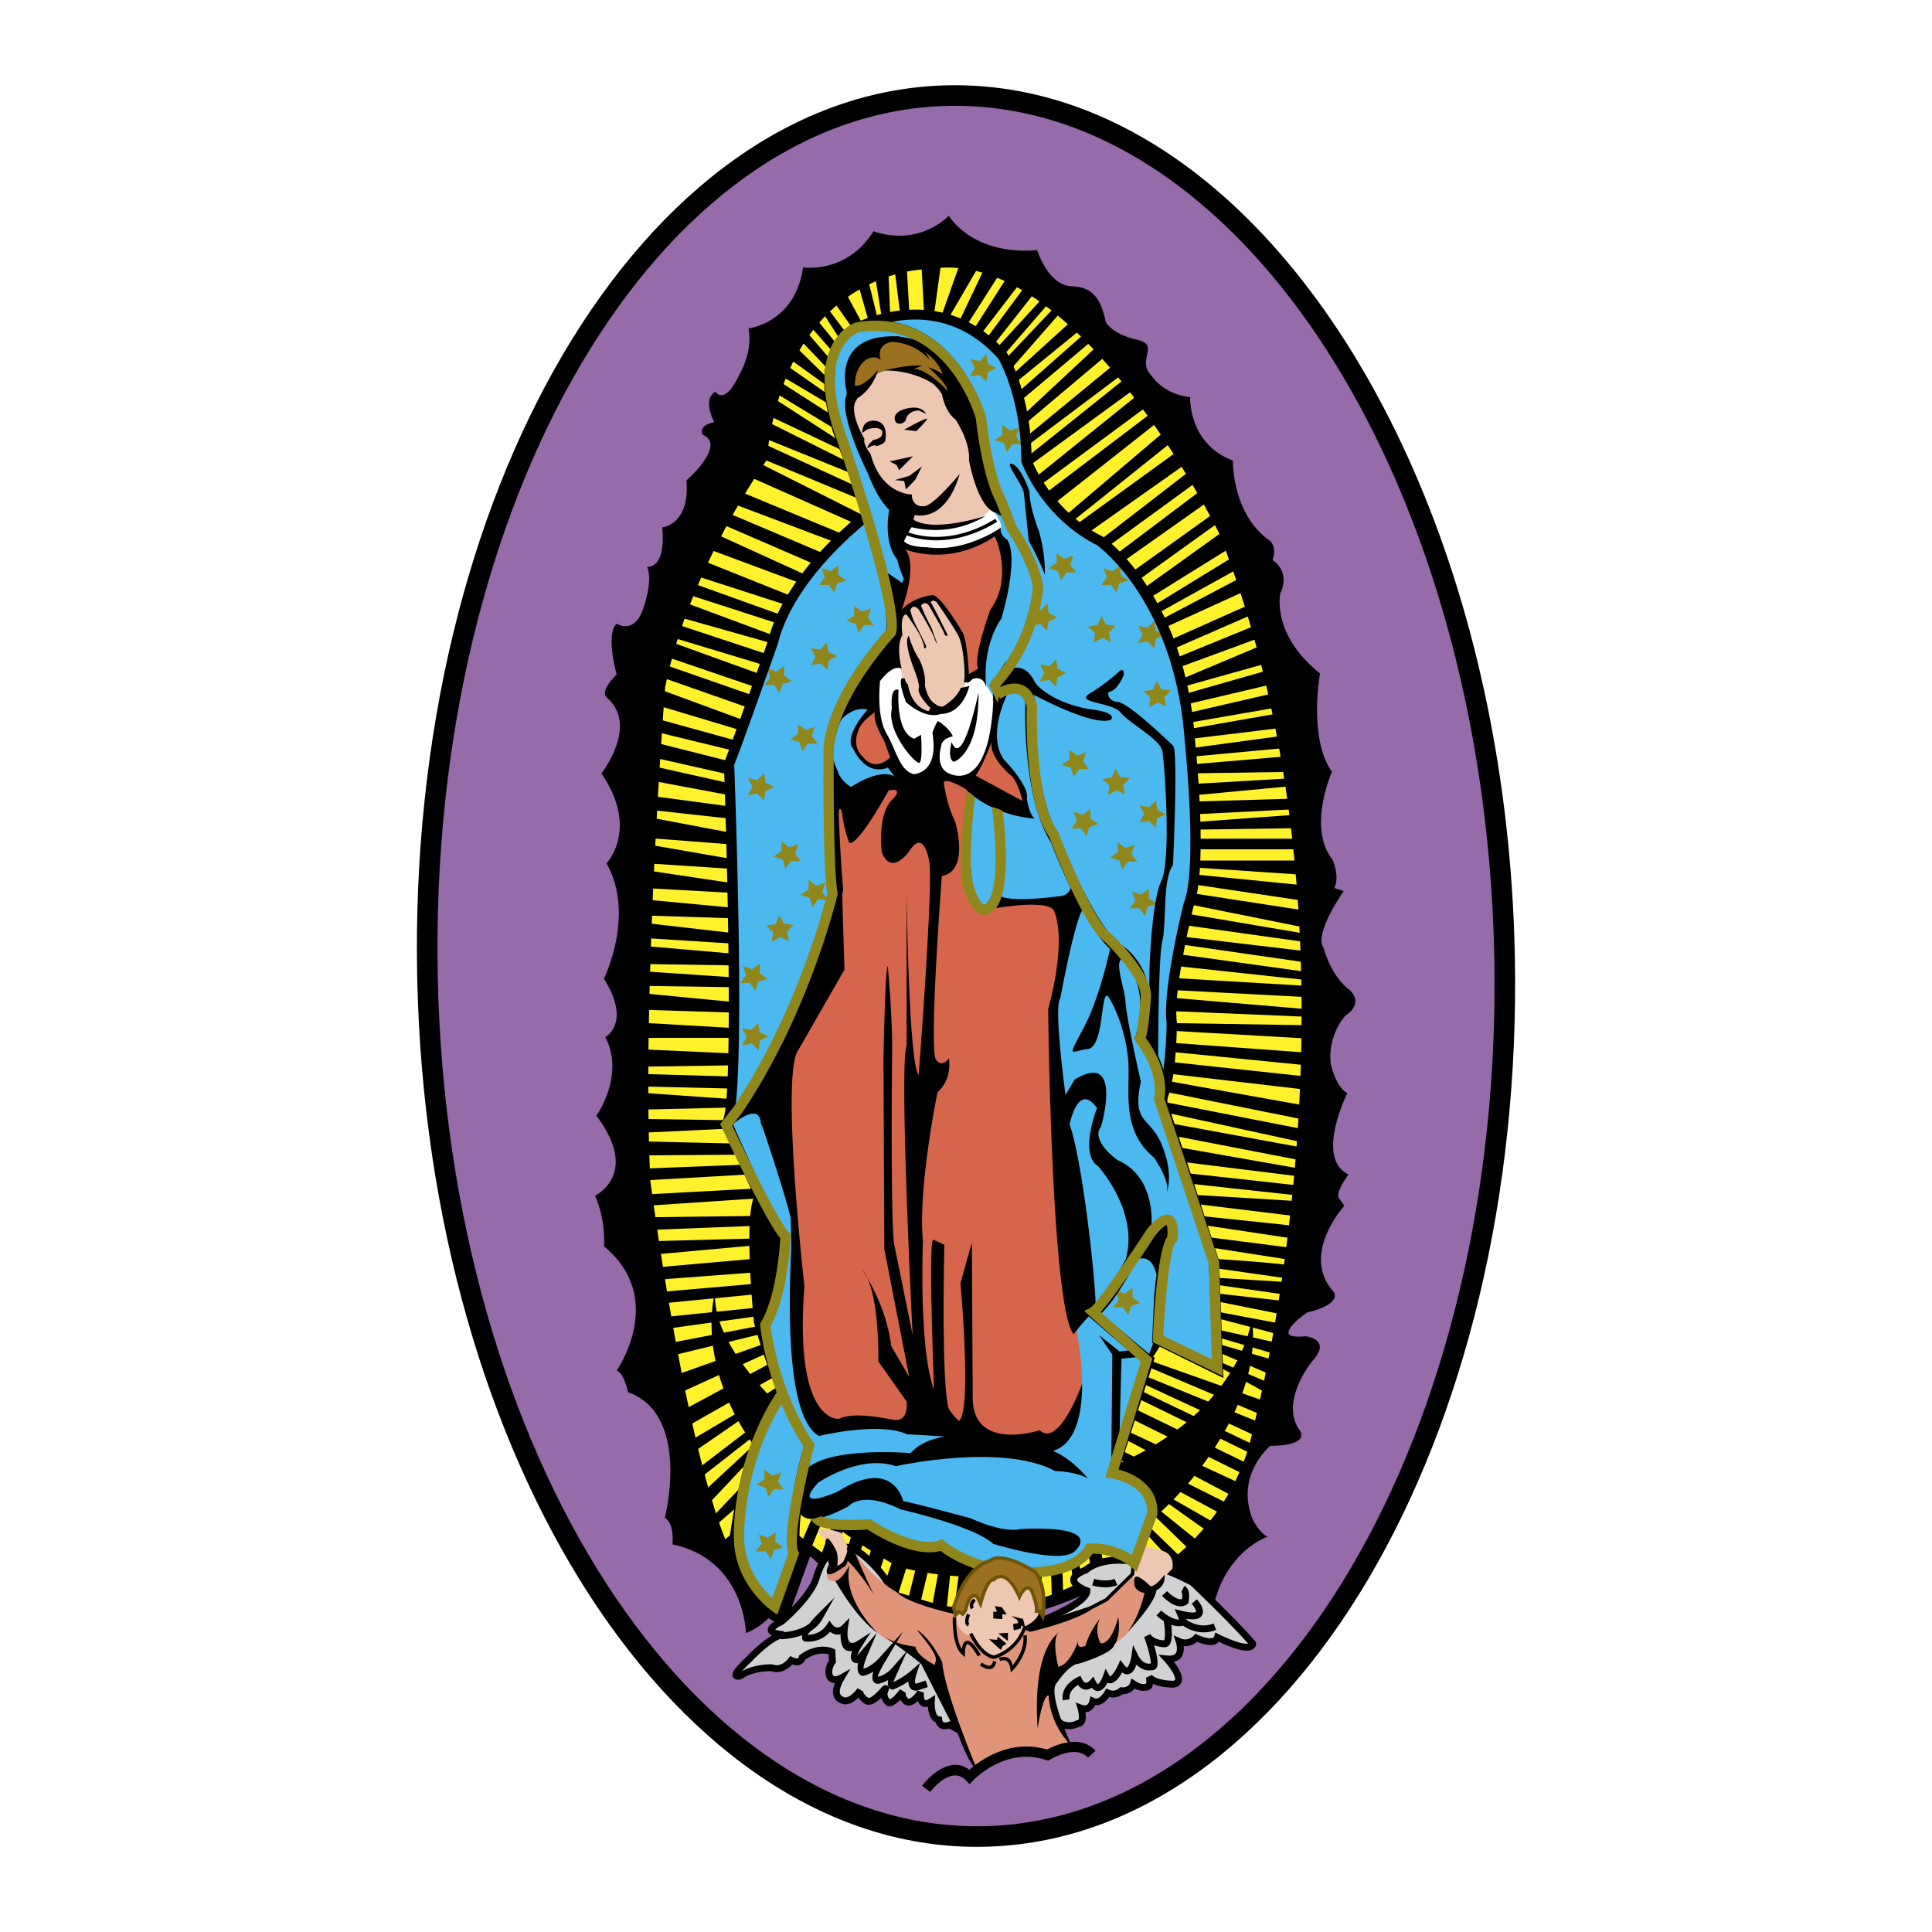 <svg xmlns="http://www.w3.org/2000/svg" width="2500" height="2500" viewBox="0 0 192.756 192.756"><path fill-rule="evenodd" clip-rule="evenodd" fill="#fff" d="M0 0h192.756v192.756H0V0z"/><path d="M151.133 95.257l.002.038v.004c.49 24.155-5.131 46.165-14.615 62.228-9.572 16.211-23.096 26.398-38.301 26.725l-.029.001h-.027c-15.204.302-29.134-9.319-39.367-25.122-10.141-15.658-16.665-37.418-17.171-61.57l-.001-.054-.001-.037v-.005C41.131 73.31 46.751 51.3 56.237 35.236c9.572-16.21 23.095-26.398 38.301-26.724h.028l.028-.001c4.271-.084 8.451.618 12.482 2.025 4.012 1.4 7.869 3.497 11.518 6.209 18.576 13.808 31.82 43.674 32.539 78.508v.004z"/><path d="M149.082 95.342h-.002v-.049-.001-.001c-.707-34.203-13.611-63.452-31.707-76.902-3.484-2.59-7.158-4.59-10.971-5.92-3.793-1.323-7.732-1.984-11.768-1.904h-.028l-.028.001C80.133 10.875 67.213 20.678 58 36.279 48.702 52.027 43.193 73.65 43.675 97.421v.004l.001.049V97.516c.498 23.772 6.895 45.15 16.835 60.5 9.849 15.208 23.163 24.47 37.61 24.184l.029-.001h.027c14.445-.311 27.363-10.113 36.576-25.715 9.302-15.749 14.809-37.372 14.329-61.142z" fill="#956baa"/><path d="M134.715 98.83c-1.951-1.419-2.662-4.258-2.662-4.258-1.006-1.419 2.012-5.678 2.012-5.678l-.945-.296c.592-1.124-.178-2.839-.178-2.839-2.543-3.194-.059-8.753-.059-8.753-2.367-3.371-1.184-9.819-1.184-9.819-4.91-3.904-3.963-7.984-3.963-7.984 1.064-2.248-.77-3.312-.77-3.312.475-1.419-.295-1.952-.295-1.952-3.785-2.662-3.668-7.984-3.668-7.984-4.494-1.715-4.258-6.329-4.258-6.329-2.723-.295-3.846-2.129-3.846-2.129-1.596-1.597.947-3.076-1.479-3.608-2.424-.532-3.076-1.715-3.076-1.715-.414-1.774-.945-3.548-3.371-3.608-2.426-.059-3.49-3.608-3.49-3.608-6.565.533-8.811-3.43-8.811-3.43-3.49 3.253-7.513 1.538-7.513 1.538-2.721 4.318-7.038 3.608-7.038 3.608-.77 5.56-5.442 6.093-5.442 6.093.474 2.307-.883 4.542-.883 4.542-1.519 3.289-2.404 1.771-2.404 1.771-1.391.759-.126 3.037-.126 3.037-1.771.379-1.139 1.265-1.139 1.265 2.404 1.012-1.645 4.554-1.645 4.554.379 4.428-2.404 4.681-2.404 4.681.379 4.301-1.518 3.921-1.518 3.921.633 1.392-.38 4.175-.38 4.175-.885 2.656-2.656 1.518-2.656 1.518-1.139 1.012 0 5.06 0 5.06-1.771 1.771-1.012 2.277-1.012 2.277 3.289 2.783-.506 7.591-.506 7.591 3.795 5.566.506 8.982.506 8.982 2.91 5.06-.253 11.512-.253 11.512 2.783 4.428.126 5.819.126 5.819 2.024 3.795-.886 7.844-.886 7.844 4.428 5.819-.126 7.971-.126 7.971 1.139 2.656.886 5.06.886 5.06 6.325 5.188 1.265 12.398 1.265 12.398.759.253 1.139 2.15 1.139 2.15 6.325 2.277 3.668 12.524 3.668 12.524 1.012.633.759 2.657.759 2.657 7.211 1.518 7.337 8.855 7.337 8.855.873-.34 1.611-.863 2.241-1.482l1.101.621.913-.864 2.15-5.946c14.484 13.527 31.042 1.727 31.042 1.727l8.82 6.554c.119-8.399 5.797-10.232 5.797-10.232-.828-.296-1.539-1.774-1.539-1.774-1.715-4.436 1.775-7.275 1.775-7.275 4.141-.059 2.957-1.537 2.957-1.537-2.07-2.838 1.184-6.861 1.184-6.861 2.129-2.248-.592-2.543-.592-2.543-1.893.178-1.715-.355-1.715-.355-.061-.709 1.832-2.011 1.832-2.011 3.668-.888 2.662-2.07 2.662-2.07-3.371-3.726 1.064-8.576 1.064-8.576l-.473-.71c-.592-.414.889-2.425.889-2.425-3.373-1.597-.119-8.104-.119-8.104-1.184-.65-1.656-2.958-1.656-2.958-.295-2.957 1.479-4.79 1.479-4.79 1.896-1.248.476-2.49.476-2.49z" fill-rule="evenodd" clip-rule="evenodd"/><path d="M92.716 26.85s-14.198-.341-16.243 19.082c0 0-7.724 10.791-10.109 22.603 0 0-2.385 30.439-1.477 49.295 0 0 4.543 35.21 9.882 39.867 0 0 2.612-4.544 3.975-5.226 0 0 10.109 7.838 12.949 7.725 0 0 9.427 2.385 18.628-3.862l4.77.567s7.984-4.657 9.928-14.302c.023-.116.047-.232.068-.35 0 0 12.773-47.816-3.459-89.054.001.001-14.185-28.898-28.912-26.345z" fill-rule="evenodd" clip-rule="evenodd" fill="#fff22d"/><path d="M85.236 33.002l-3.019-4.283 1.475-.772 2.316 4.282.632-.281-1.404-4.914 1.123-.14 1.264 5.125.351-.351-.842-5.195 1.475-.07.21 5.125.983-.28-.632-5.055 1.264-.211.281 5.055 1.474.07-.281-5.195h2.036l-.772 5.616.702.141 2.036-5.756 1.755.631-3.019 5.195.982.491 2.667-5.616 1.404.772-3.229 5.055.631.491 3.369-5.265 1.266.632-3.932 5.125.561.421 4.002-5.406.912.702-4.143 5.265.283.351 4.701-5.125.562.562-4.562 5.265.281.28 4.984-5.265.42.702-4.914 5.616.141.562 6.037-5.476.771.982-6.457 5.265.141 1.053 6.598-5.827.844.632-7.092 5.967.352 1.333 7.301-6.809.773 1.053-8.074 6.809.211 1.193 8.705-7.16.912.913-9.617 7.23.07 1.053 9.828-7.862.842 1.123-10.391 7.582.633 1.123 10.109-8.144.771 1.264-10.459 7.722.561.772 10.461-7.933.631.913-10.248 8.073 1.191 1.124 9.83-8.354.561 1.194-9.828 7.862.422.281 10.18-7.371.631 1.404-9.547 6.739 1.123.772 8.914-6.879.562 1.193-8.775 6.388.914.702 8.564-6.458.42 1.334-8.354 5.896.771 1.123 8.426-6.037.279 1.053-8.002 5.756.492.842 8.213-5.897.35 1.896-7.791 4.844.49.702 7.793-4.773.352 1.264-7.723 4.282.211.702 7.861-4.142.281 1.404-7.861 3.58.631 1.194 7.861-3.51.143 1.053-7.723 3.37.211.913 8.072-3.299.352 1.264-8.213 3.019.35 1.123 8.004-3.37.422 1.825-8.285 2.317v.772l8.354-2.387.352 1.404-8.354 1.966.211.842 8.213-1.896.352 1.404-8.494 1.475v.631l8.773-1.544.07 1.475-8.703 1.053.141.913 8.844-1.193.422 1.193-9.057.842v.772l9.057-.772.211 1.544-9.268.14.07 1.053 9.617-.562.141.772-9.688.913.07.631 9.688-.281.211 1.053-9.758.491v.772l9.617-.702.211 1.333-9.828.141.07.913h9.969l.211 1.053h-10.18l-.07 1.124h10.32l-.07 1.404-10.391-.702v.702l10.602 1.053v1.544l-10.812-1.615.07.913 10.951 1.685-.07 1.685-11.16-2.246-.281.913 11.582 1.965.07.842-12.004-1.685-.352 1.123 12.426 1.474v1.123l-12.637-1.825-.137.986 12.635 1.755.211.842-12.986-1.403-.211 1.193 12.986.772.07 1.123-13.268-.702-.07.772 13.268 1.123.141.771-13.338-.562.07 1.194 13.127.21.281 1.334-13.479-.772-.07 1.194 13.408.982v1.264l-13.408-1.333-.281.982 13.689 1.475.141 1.333-13.83-1.614-.279.702 13.688 2.457-.07 1.404-13.969-2.809-.281.982 14.32 2.809v1.334l-13.828-3.019.35 1.053 13.34 2.457-.211 1.264-12.707-2.457.352 1.123 12.355 2.177-.07.771-11.865-1.475.422 1.123 11.443 1.265-.211.982-10.881-1.193.49 1.123 10.32.632-.352 1.475-9.758-1.193.422 1.193 9.336.982-.141 1.264-8.846-1.334.352 1.193 8.215 1.053-.141 1.194-7.652-1.194.352 1.124s7.58.491 7.51.701c-.068.211-.209 1.265-.209 1.265l-7.371-1.054.35.983 6.811.421v1.264l-6.881-.983-.139.843 6.879.772-.211 1.334-6.668-1.334.139 1.053 6.318 1.193v1.123l-6.387-1.685.279 1.193 5.688 1.264.068 1.193-5.756-1.685-.279.562 5.756 1.685-.422 1.404-5.055-2.176-.141.842 5.266 2.246-.352.983-5.193-2.879-5.266-2.105-1.123 1.755 11.514 4.072-.422 1.333-11.443-4.844-.281.913 11.584 4.703-.281 1.404-11.512-5.335-.352.631 11.582 5.546-.35.843-11.232-5.476-.562.912 11.584 5.617-.422 1.053-11.373-5.616-.49 1.193 11.512 5.335-.631 1.334-11.162-5.896-.352 1.123 11.092 5.545-.771.983-10.459-5.616 1.895 2.176 2.527 1.264 5.404 3.09-.561.982-4.844-3.439-.842.632 4.633 3.721-.771.982-4.494-4.353-.701.913 4.281 4.142-.49.913-4.494-4.914-1.123.702 4.072 5.054-1.123.141-3.439-4.914-.562.421 1.895 4.072-1.262.351-1.264-4.142-.633.281.633 3.79-1.055.913-.912-4.423-1.021.788.951 3.845-.982.983-.562-4.423h-.771l.141 4.493-1.123.702-.141-4.704h-.842l-.141 4.704-1.686.421.352-4.773-.842.21-.352 4.563-1.334.842.49-5.545-1.402-.07.07 4.984-1.123.491v-5.687H96.82l-.07 5.826h-1.686l.773-5.756-.913.141-.562 5.335-1.615.351 1.054-5.756-.983-.07-1.263 5.265-1.264-.21 1.264-5.125-.702-.632-1.615 5.125-1.475-.772 1.615-4.703-.913-.141-1.474 4.493-1.193-.562 1.474-5.194-.842-.281-1.615 4.774-.913-1.054 1.334-4.562-.913-.211-1.474 4.493-1.194-.632 1.755-4.773-.983-.281-1.614 3.932-.913-.702 2.036-4.704-6.739-6.037-5.476 4.282-.351-.842 5.405-4.142-.421-1.264-5.195 3.578-.351-1.123 4.984-2.949 4.072-2.667-.281-.983-9.126 5.195-.562-1.545 9.267-4.983-.491-.913-8.916 4.072-.492-1.756 9.126-3.229-.211-.982-9.267 2.246-.562-1.193 9.477-1.825v-.983l-9.126 1.264-.561-1.123 9.547-.982-.07-1.334-9.337.912-1.123-1.053 10.46-.912-.07-1.123-10.249.771s-.562-1.123-.211-1.193 10.109-.912 10.109-.912v-1.334l-10.039.912-.351-1.333 10.601-.281.07-1.264-10.881.421-.351-1.264 11.231-.14.141-1.755-11.513.771-.351-1.123 11.723-.632-.702-1.404-11.092.632.07-1.193 10.741-.421-.772-.982-9.758.069-.351-1.403 9.477.211-.421-1.475-8.916.421-.281-1.404 9.336.141v-1.264l-9.056.211-.702-1.755 9.969.702.07-1.053-9.266-.211-.351-1.264 9.758.281-.141-1.124-9.407.14v-1.754l9.267.42.281-1.544H63.61l-.14-1.544 9.688.562v-1.544l-9.056-.281-.421-1.686 9.477.913.21-1.475-9.758-.14.211-1.475 9.336.632.07-1.193-9.196-.141-.07-1.825 8.916.772.21-.983-8.915-.562-.211-1.544 9.126 1.053-.14-1.474-8.705-.281-.141-1.614 8.985.842v-1.474l-8.775-.491-.21-1.826 8.916 1.334.21-1.404-8.635-.562v-1.896l8.494 1.474-.21-1.474-8.144-.632.21-2.036 7.792 1.474-.134-1.399-7.652-.842v-1.404l7.863 1.053-.07-1.124-7.862-1.475.351-1.404 7.511 1.685.07-.843-7.441-1.685-.07-1.544 7.511 1.896.421-1.053-7.792-1.896v-1.333l8.144 2.247.351-1.054-8.424-2.527v-1.685l8.775 3.229.421-1.264-8.987-3.157.281-1.264 9.267 3.229.21-.843-8.845-3.019.07-1.614 9.126 3.299.351-.913-9.056-2.738.141-1.404 9.337 3.089.351-1.124-9.196-2.597.351-1.544 9.056 3.37.421-1.194-9.126-2.948.491-1.124 9.196 3.3.351-1.053-9.126-2.948.631-1.544 9.126 3.65.772-1.334-9.828-3.65.772-1.544 9.547 4.352.913-1.053-9.898-4.282.913-.982 10.108 4.282.983-1.193-10.599-4.002.772-1.194 10.67 4.423 1.053-1.123-10.6-4.704.772-1.474 10.881 5.476-.14-1.544L75.9 45.708l.21-1.474 9.617 4.422-.562-1.333-8.845-3.581.351-1.614 8.143 4.072-.492-1.123-7.721-3.651.491-1.755 6.949 4.493-.702-1.334-5.897-3.58.211-1.264 5.476 3.51-.211-1.053-4.984-2.948.421-1.123 4.422 3.088v-.772l-4.001-2.878.491-1.334 3.44 3.37.14-.772-2.948-3.089.351-1.123 2.808 3.229.281-.702-2.597-2.948.632-.702 2.176 2.667.422-.281-2.247-3.51.421-.421 2.387 3.159.703-.351z" fill-rule="evenodd" clip-rule="evenodd"/><path d="M71.345 128.944s-4.471 14.633 18.189 27.335c0 0 16.869 5.182 28.148-7.316 0 0 8.434-8.638 7.215-17.377 0 0-1.117 9.959-15.242 15.243 0 0-24.998 1.016-26.827-2.235-.001 0-11.89-8.536-11.483-15.65z" fill-rule="evenodd" clip-rule="evenodd"/><path d="M114.305 136.069l.869-2.391 6.229 3.042-.508-10.718-5.213-15.859c1.086-1.376 1.086-11.514 1.086-11.514l2.172-10.356c1.158-4.128-1.303-20.059-1.303-20.059-1.305-8.473-8.617-14.411-8.617-14.411-2.607-.941-6.445-6.735-6.445-6.735l-.361-1.521-.074-1.738-.217-2.172-.58-2.462-.723-1.81-.869-1.883-1.521-1.376-1.52-1.231-2.1-.724-2.029-.651h-2.607l-1.882.218-2.535.941-1.521.941-1.375 3.041-.072 2.896 1.086 4.272 2.535 7.966-2.824 2.462c-1.81.724-6.011 8.473-6.011 8.473l-4.874 13.626c1.026.514.214 35.129.214 35.129s-.268.59-.268.751c0 .16 5.015 11.513 5.015 11.513l-1.753 8.719 2.251 7.09c-.338.112-2.757 4.614-2.757 4.614C73.4 149.104 73.12 154 73.12 154c-.226 3.151 3.826 6.527 3.826 6.527l2.138-5.177-.112-1.406.169-2.139.225-1.688.226-2.25 1.026-.319c-.767 2.131-.947 4.778 3.04 4.562 0 0 2.407-.803 5.171.98 0 0 1.962 1.249 5.083 1.07 0 0 4.012 2.497 7.045 2.764 0 0 6.598-.356 7.758-2.407 0 0 3.299.09 4.457 1.605 0 0 2.766-3.745 1.605-6.776 0 0-1.379-2.264-4.055-2.631l.543-1.378 3.04-9.268z" fill-rule="evenodd" clip-rule="evenodd" fill="#4bb8ef"/><path d="M90.651 52.014s2.179.765 4.09.497c0 0 3.517-.344 4.052-1.873 0 0 1.529 1.644.955 2.179 0 0-2.256 1.911-5.122 2.026 0 0-3.44.382-4.625-.65l.65-2.179zM89.458 66.063l-.729.486-.648.688-.688 1.215.082 1.336.121 1.255.162 1.053.283.891.405.85.486.85.445 1.215s.729 1.174.851 1.376c.121.203 1.539.324 1.539.324l1.295-.648.324-.607.648.81 1.336.566 1.215-.202.729-.77.648-1.012.484-1.295.486-1.336.486-2.308.203-1.579-.445.446s-1.094-1.984-1.459-2.187c-.363-.203-.768.041-.768.041l-.405-1.741c-.001 0-6.155.202-7.086.283z" fill-rule="evenodd" clip-rule="evenodd" fill="#fff"/><path fill-rule="evenodd" clip-rule="evenodd" fill="#eec7b3" d="M96.04 63.312l-1.409-2.737-1.53-1.208-2.858.564-.644 2.254-.242 1.933.805 4.187.234.183-.012.282.196.979.637.587.637.393.636.244.539.098.49-.147.734-.147.686-.294.637-.734.539-.637.328-1.452-.403-4.348z"/><path d="M83.171 79.495l1.84.346.151 1.51 2.567-3.171 2.416.302 2.718.755.755-1.963 2.114.453.821.564.382.6s-1.122 8.159 0 10.203c0 0 .163 1.146.709 1.473 0 0 .6.327 1.473-.546h1.256l3.164-.054 1.254.054.764.437.438 1.31.219 2.837-.656 3.711-.49 2.236.273 9.166 1.254 19.369s2.129 7.748 1.037 10.857l-1.092 2.182s-2.562 2.947-7.365 1.528c-4.801-1.419-6.711-1.637-6.711-1.637l-2.509.164-3.001-.273-1.801.327-2.019.109s-3.874-2.128-3.546-10.366l-.218-6.438-.164-3.819-.982-15.277.982-2.4 1.036-1.964 3.273-5.51.055-8.13-.397-8.945z" fill-rule="evenodd" clip-rule="evenodd" fill="#d5664c"/><path d="M84.992 39.328l.981-.49 1.051-1.261s1.261-1.051 3.502-.561c2.242.491 3.433 1.191 3.433 1.191s.701.98.701 1.331c0 .35.56 1.401.56 1.401l.841.841s.701 1.051.701 1.261.28 1.471.28 1.471l.141 1.541.35.981v1.401l.771 1.051.561 1.051s-.912 3.083-8.337 1.401l-.841-.63-.91-1.891-1.191-1.682-.911-1.121-.771-2.312-.492-1.402-.63-1.751.21-1.821z" fill-rule="evenodd" clip-rule="evenodd" fill="#eec7b3"/><path d="M85.101 36.223l-.291 1.618.208.996.747.083.954-.747s.644-1.815 3.807-1.157c3.164.659 2.168.576 2.168.576l1.037.498 1.079 1.078s-.125-2.904-3.61-4.812c0 0-2.282-1.245-4.19.457-1.909 1.7-1.909 1.41-1.909 1.41z" fill-rule="evenodd" clip-rule="evenodd" fill="#9b701f"/><path d="M86.484 42.87s.93-.418 1.488.046c0 0 .373.792-.837.978 0 0-.698.559-.559.838 0 0 .559-.466.884-.233 0 0 .931-.186.885-.698 0 0 .279-1.49-.791-1.769 0 0-1.49-.466-1.536 1.164l.466-.326zM89.369 42.125s.418.419.977-.14c0 0 .093-1.024 1.35-1.024l.698.326s-.372-.931-2.001-.512c-1.629.419-1.024 1.35-1.024 1.35zM90.207 42.869l1.21.14s1.024-.977 1.07-1.21c.047-.233-2.28 1.07-2.28 1.07zM89.276 47.896l.931.093.186.838.931-.978.651-1.303-1.257.931-1.442.419zM88.764 46.034l.698.372.233.513 1.396-1.397-2.327.512z" fill-rule="evenodd" clip-rule="evenodd"/><path d="M97.699 45.848s-.837-5.306-1.722-6.19c0 0-1.202-2.756-3.874-3.097-.012-.006-.024-.016-.035-.021-.698-.326-3.863.419-3.863.419 2.291 0 3.908.722 4.817 1.277.381.324.722.691.954 1.096 0 0 .28 1.722 1.35 2.513 0 0 1.489 2.188 1.349 4.049 0 0 .792 4.607 2.606 5.259 0 0-1.767-3.676-1.582-5.305zM90.593 68.29s.195 2.158 2.04 2.668l.196-.314s-1.255-1.216-1.177-1.883.039-.118.039-.118.118-.314-.588-2.119c0 0-.981-2.55-.432-3.1 0 0 .353 1.334 1.02 2.315 0 0 .707 1.294.588 2.589 0 0 .196 1.452 1.06 1.923 0 0 .354.313.746.235 0 0 1.333-.746 1.765-1.844l.863-.196s-.627 2.785-2.864 2.785c0 0-1.334.667-3.453-1.177 0 0-.785-1.922-.431-2.394l.313.039c.001.002.04.395.315.591zM89.651 68.839s-.353 4.237 1.57 4.865l.667-.392s.196 2.589-.157 2.786-3.295-3.1-2.747-5.415c0 0-.235-2.197.667-1.844zM94.944 74.038s-.477 1.729.238 1.967c0 0 2.503-.774 2.444-6.914.001 0-1.587 7.753-2.682 4.947zM91.934 63.642c.113.336.188.568.188.568.001-.13-.074-.332-.188-.568zM86.524 127.489a3.265 3.265 0 0 0-.518-.813s.21.293.518.813z" fill-rule="evenodd" clip-rule="evenodd"/><path fill-rule="evenodd" clip-rule="evenodd" fill="#90871c" d="M87.173 62.376l-.959-.005-.548.787-.292-.914-.918-.278.779-.56-.02-.959.774.568.906-.315-.301.911.579.765zM107.357 57.117l-.961-.005-.546.787-.293-.914-.918-.278.779-.56-.02-.959.774.568.906-.315-.301.911.58.765zM113.469 85.97l-.959-.005-.549.787-.293-.914-.918-.278.779-.56-.019-.959.773.568.906-.315-.3.911.58.765zM101.955 44.325l-.959-.005-.547.787-.293-.914-.918-.277.78-.561-.02-.959.772.568.908-.315-.303.911.58.765zM108.637 76.731l-.961-.005-.547.788-.293-.914-.918-.279.779-.559-.019-.959.773.568.906-.315-.3.911.58.764zM82.561 66.853l-.689-.668-.941.188.423-.861-.471-.837.95.136.651-.706.164.946.872.4-.848.448-.111.954zM81.561 74.187l-.96-.01-.552.785-.287-.916-.917-.282.782-.556-.015-.959.77.571.909-.31-.307.909.577.768zM111.389 59.123l-.565-.775-.959.026.563-.777-.321-.905.913.295.761-.584.002.959.791.543-.912.298-.273.92zM114.232 91.387l-.564-.776-.959.027.562-.778-.322-.904.914.295.762-.584v.959l.791.543-.912.298-.272.92zM83.248 59.123l-.566-.775-.959.026.563-.777-.321-.905.913.295.761-.584.001.959.791.543-.912.298-.271.92zM108.404 83.428l-.564-.776-.959.026.562-.777-.32-.904.912.295.762-.584v.959l.793.543-.914.297-.272.921zM78.362 86.67l-.272-.92-.912-.298.792-.543.001-.959.761.585.913-.295-.321.904.562.777-.959-.026-.565.775zM81.062 90.508l-.271-.921-.912-.297.791-.543.002-.96.76.585.914-.295-.322.904.563.777-.959-.026-.566.776zM76.657 149.351l-.272-.92-.912-.299.791-.543.002-.959.76.585.914-.295-.322.904.563.778-.959-.027-.565.776zM74.61 79.332l.456-.844-.437-.854.944.173.678-.68.126.951.856.435-.864.415-.15.947-.661-.694-.948.151zM96.783 37.545l.455-.844-.436-.854.944.173.678-.679.127.95.855.435-.865.415-.148.948-.663-.695-.947.151zM113.547 64.147l.455-.843-.436-.855.944.173.678-.68.126.952.856.434-.865.415-.149.948-.662-.695-.947.151zM103.738 67.985l.457-.843-.437-.855.945.173.678-.68.125.951.857.435-.865.415-.15.948-.66-.695-.95.151zM113.688 82.057l.457-.845-.438-.854.945.173.676-.679.129.951.855.434-.865.415-.148.948-.662-.695-.949.152zM78.707 93.903l-.865-.417-.833.476.129-.95-.71-.646.944-.171.395-.875.454.846.954.105-.663.693.195.939zM110.828 64.056l-.863-.417-.834.475.129-.95-.709-.646.943-.17.395-.875.455.845.953.105-.664.693.195.94zM116.352 70.511l-.864-.418-.834.476.129-.95-.709-.646.944-.171.394-.875.455.845.953.105-.662.693.194.941zM112.25 79.264l-.865-.417-.832.476.129-.951-.711-.646.945-.17.395-.875.453.845.955.105-.664.693.195.94zM112.568 131.207l-.552-.783-.961.014.574-.77-.309-.909.909.307.769-.574-.014.96.786.553-.916.285-.286.917zM75.687 104.789l-.681-.676-.943.178.432-.856-.46-.842.948.146.659-.697.153.946.868.41-.854.44-.122.951zM76.575 97.666l-.921.273-.296.913-.544-.79h-.959l.583-.762-.296-.912.904.319.776-.564-.024.96.777.563zM78.138 154.377l-.92.272-.296.913-.545-.79h-.959l.583-.761-.296-.912.905.319.775-.564-.024.958.777.565zM78.991 67.96l-.92.273-.297.913-.543-.79h-.96l.583-.762-.296-.912.904.319.777-.563-.025.958.777.564z"/><path d="M85.514 78.786s-1.907-.436-2.343-3.051c-.436-2.615 0 3.759 0 3.759l.381 1.09h1.198l.764-1.798zM73.131 152.93l-1.526 1.262.79 1.211.895-.632-.159-1.841z" fill-rule="evenodd" clip-rule="evenodd"/><path d="M109.857 131.053c1.363-1.313 2.682-3.674 3.174-4.606.195-.307.377-.582.551-.844.67-.186 1.441.01 1.805 1.577a57.704 57.704 0 0 0-.24 2.222l-.209 4.576 7.115 3.5-.418-11.67s-5.113-15.721-5.172-15.898c.012-.126.021-.253.029-.379.752-1.851.902-5.652.932-7.462v-.039l-.006-.039a7.732 7.732 0 0 1-.059-1.006c0-3.603 1.699-10.461 1.732-10.596.525-1.385.697-3.856.697-6.481 0-4.657-.535-9.782-.57-10.115-1.016-14.449-8.877-20.033-9.211-20.264l-.029-.021-.033-.016c-4.805-2.402-6.773-6.996-7.023-7.624-.025-6.523-2.334-10.451-2.432-10.616l-.025-.04-.029-.035c-6.604-7.53-15.273-2.856-15.36-2.808l.064.115a4.92 4.92 0 0 0-1.828 1.605c-.719 1.047-1.079 2.383-1.079 3.996 0 1.461.296 3.151.887 5.058.954 2.452 1.961 5.29 2.84 8.063-1.195.932-7.73 6.27-9.33 12.706-1.62 4.595-4.107 11.582-4.34 12.04l-.06.118-.007.154c.468 12.949.854 34.041-.109 35.515l.008.006-.204.219.136.31a272.48 272.48 0 0 0 3.218 7.053c-1.049 2.026-.172 11.357-.052 12.577l-.007.005.012.045.008.083.02.026.047.185c.064.229 1.083 3.79 2.495 7.245-.789.821-1.868 2.315-2.873 4.938l-4.946 4.604v.158l.421 1.157 3.917-4.148a35.866 35.866 0 0 0-.658 2.444l-2.521 2.652.21.947 1.906-1.657a55.645 55.645 0 0 0-.513 3.314l-.012.001.005.049-.003.027.007-.002c.478 4.56 4.064 6.763 4.217 6.854l.504.303 2.417-5.64-.016-.136a16.369 16.369 0 0 1-.098-1.842c0-.812.051-1.634.133-2.436.493.655 1.764.808 4.77-.805 0 0 1.304-1.63 5.214.325 0 0 7.253 1.63 9.208 3.422 0 0 7.008 2.2 8.229.652 0 0 2.934-2.525-5.541-2.118 0 0-1.465.488-4.888-1.06 0 0-6.273-1.711-6.763-1.711 0 0-.978-4.481-6.519-.978 0 0-4.726 2.118-1.955-.896 0 0 4.155-2.852 7.74-1.63 0 0 10.593-2.362 15.888.489 0 0 1.955 0 3.26.733 0 0-1.529-1.941-3.494-2.753 1.133-.296 2.924-1.572 2.924-6.699 0 0-2.281 6.438-4.236 4.645 0 0-6.682 2.199-6.682-3.26l-.083-15.48-1.141 4.074s1.182 12.91-.171 13.737c-.687-.675-1.004-1.236-1.004-1.236-.77-2.738-.428-16.34-.428-16.34l-1.112-.513c-.514.085.085 14.97.085 14.97-1.54-3.935-1.112-14.885-1.112-14.885-.513-5.218 1.456-14.793 1.456-14.793 1.53-1.373 1.138-3.374 1.138-3.374-.863 1.06-1.334.04-1.334.04-.628-1.727.627-18.243.627-18.243 2.825-.471 1.334-5.414 1.334-5.414-.824-1.57-1.138-3.845-1.138-3.845 0-.706 2.119.549 2.119.549.096.095.194.187.294.276-.285 1.973-1.368 10.628 1.268 12.134l.1.057.113-.015c.047-.006.393-.068.795-.446 1.641-.286 5.363-.82 6.229.045 0 0 1.525 2.337-.506 9.958 0 0 .305 29.774 2.539 32.416 0 0 .865-1.118 1.514-1.772.834.725 2.652 2.3 3.953 3.4l-.895.1-2.031-1.626 1.32 1.931-.098 10.54-.215.677.979.312 3.57-11.208-.506-.332-4.849-4.077zM99.635 35.825c.242.431 2.262 4.208 2.262 10.145v.09l.031.085c.08.223 2.033 5.474 7.51 8.239.207.147 7.787 5.676 8.758 19.499.012.094.568 5.436.568 10.127 0 2.505-.158 4.824-.645 6.06l-.014.031-.008.032c-.08.318-1.762 7.099-1.762 10.87 0 .395.02.754.061 1.072a42.041 42.041 0 0 1-.32 4.637c-.154-.497-.34-.964-.531-1.389.008-2.315.061-9.218.361-11.153.02-.125.041-.229.062-.31.424-1.595 0-6.169 1.062-7.552 0 0 .531-11.593 0-11.912 0 0-4.467-4.361-5.529-4.361 0 0-.99-.048-.93-.96.158-.075.5-.123.83-.523.5-.603.707-1.185.707-1.185.094-.862-.447-.384-.447-.384l-.133.132c-.424.374-1.543 1.319-2.793 2.069-1.596.958 2.232.851 3.084 1.915.85 1.063 3.934 2.659 4.148 3.829.213 1.17.918 10.829-.107 12.976-1.023 2.147-1.275 9.785-1.17 10.53.016.112.018.321.01.593-.473-3.314-2.684-4.665-2.811-4.739-2.775-1.881-6.076-10.583-6.109-10.67l-.02-.051-.029-.046c-2.234-3.468-2.42-10.242-2.42-12.375 0-.408.008-.646.008-.66v-.001c0-.458-.07-.851-.211-1.179 1.668.878 6.125 3.089 7.711 2.513 0 0 .803-.67-1.832-1.027s-5-1.607-5.76-2.769c0 0-.668-1.625-2.057-1.382.797-1.25 2.797-5.762 2.896-6.292.066-.35.107-.688.107-1.004 0-.115-.006-.227-.016-.336l-.002-.036-.008-.035-.008-.024a14.576 14.576 0 0 0-.516-6.006s-.912-2.281-.912-3.878c0 0-.799-2.396-1.711-2.738-.912-.342 1.027 2.053 1.141 2.852.082.577.344 3.533.568 5.389-.385-.888-.83-1.721-1.322-2.286-.246-.532-2.971-6.549-3.055-10.542l-.002-.062-.016-.061c-.025-.09-2.313-8.279-9.331-9.475 2.869-.554 7.052-.363 10.652 3.718zM77.603 64.238l.009-.024.006-.024c1.384-5.63 7.007-10.568 8.67-11.929 1.241 4.045 2.151 7.827 2.151 9.906 0 .729-.112 1.249-.36 1.497l-.025.025-.021.028c-1.562 2.068-5.083 6.908-5.083 8.49 0 .011.003.02.003.03-.057.317-.341 2.115-.341 6.102 0 2.53.116 5.937.481 10.384-.217 1.007-2.972 13.305-9.693 21.554.258-2.326.35-6.262.35-10.711 0-8.428-.332-18.681-.497-23.269.518-1.226 2.902-7.95 4.35-12.059zm1.126 89.252c0 .619.035 1.232.098 1.834l-1.834 4.278c-.938-.742-2.946-2.67-3.249-5.798h-.003l-.008-.14c.018-.332.524-9.095 4.167-13.91.699 1.686 1.489 3.324 2.304 4.516-.306 1.023-1.475 5.185-1.475 9.22zm15.553-10.165c-1.389.226-2.611.727-3.43 1.655 0 0-7.52-.651-10.139 1.381.29-1.213.535-1.995.542-2.017l.078-.246-.15-.209c-.866-1.203-1.72-3.01-2.468-4.855a16.47 16.47 0 0 0-.159-.395c-1.116-2.818-1.966-5.632-2.2-6.429.843-1.3 1.816-5.694 2.355-8.388l.05-.251-.17-.191c-.776-.872-3.641-7.07-5.466-11.217l.049-.056c.782-.626 2.471-1.774 2.712-.243.316 2.002.053.158.053.158s2.34 6.874 2.94 9.46a132 132 0 0 1 .076 2.639c0 1.467-1.141 17.029 2.771 19.147 0 0 5.948-1.467 8.799-.163.001.001 1.622.07 3.757.22zm-2.63-36.068c-1.026-1.369-1.198-18.478-1.198-18.478v15.569c-.77 1.797.599 28.829.599 28.829l-1.796-8.811C88.83 123.168 89 105.46 89 105.46c.085-3.85-.428-9.067-.428-9.067-.257 0-.428 9.153-.428 9.153l.085 19.076 2.481 12.747-1.796-3.08c-.362-3.015-1.657-5.559-2.391-6.8 1.243 2.634 1.107 8.34 1.107 8.34l2.828 4.006c.059.928-.119 2.052-1.4 1.805-2.118-.407-4.155-.651-5.377-.081 0 0-4.482.489-3.423-13.2 0 0-2.281-20.207-.733-23.385l4.726-8.229-.227-7.491c.056-.243.084-.379.087-.393l.015-.071-.006-.073c-.364-4.414-.478-7.803-.478-10.321 0-4.231.323-6 .329-6.027l.018-.094-.02-.107-.002-.035c0-.716 1.909-3.721 3.971-6.562l.783-.411c-.085.267-.139.502-.129.658 0 0-.748.899-1.031 1.88-1.038.599-1.042 3.03-1.042 3.03-.013.046-.021.095-.031.143-.602.699-2.283 2.837-1.337 3.878 0 0 1.148 2.729 3.442 1.829.384.558.664.909.664.909-1.45-.87-4.004.778-4.75 1.301-.055.109-.122.24-.211.41-.855 1.625.428 4.876.428 4.876.855.428 3.935-5.218 3.935-5.218 1.796-.342.171 1.112.171 1.112-1.284 1.625-.856 5.047-.856 5.047.941 2.481 2.738-.085 2.738-.085 1.454-2.31 1.967.855 1.967.855.513 1.711-1.027 21.472-1.027 21.472zm3.021-30.1c-1.413-.588-.785-2.668-.785-2.668.078-.863 1.177-1.02 1.177-1.02-.392-.903-1.491-1.53-1.491-1.53-.235.275-.55 1.177-.55 1.177.707 4.12-1.883 4.119-1.883 4.119-1.413-.431-1.609-2.158-2.708-4.08-.888-1.554-.725-4.234-.63-5.206.489-.635 1.4-1.609 2.16-1.229 0 0-.627-2.197.079-3.375 0 0-.314-2.04.392-2.04 0 0 .765 1.033 1.264 1.899.181.353.521 1.072.502 1.465 0 0 .293.069.164-.293l-.625-1.301c-.32-.92-.749-2.084-.913-2.202 0 0 .196-.706.824-.078 0 0 1.019 1.621 1.508 2.71.089.305.326.803.326.656 0 0-.202-.553-.371-.984-.271-.911-.702-2.148-1.188-2.774 0 0 .314-.51.746 0 0 0 1.412 2.394 1.53 2.786.118.393.354.196.354.196s-1.569-3.217-1.687-3.256c0 0 .078-.432.588-.04 0 0 1.647 2.354 2.158 3.335.51.981.745 3.923.549 4.669l.273-.034c.049.104.199.1.592-.312.256-.094 1.127-.316 1.381.885 0 0-.598-3.807 1.498-6.93 0 0 1.795-5.859.598-7.827 0 0-.855-.513-.641-1.24 0 0-3.508 2.523-7.357 1.967 0 0-1.717.028-2.318-.595.092-.202.187-.401.281-.587 1.144.417 4.673 1.315 9.014-1.367l-.18-.291c-4.173 2.578-7.553 1.753-8.673 1.353.115-.208.226-.387.326-.515 1.011.256 4.188.822 7.367-1.121 0 0-5.175 1.686-7.177.375.036-.244.091-.469.177-.469 0 0 2.979.837 4.421-4.096 0 0-2.513 3.071-3.491 3.211s-1.35-.698-1.256-1.163c0 0-3.072.046-4.142-4.049 0 0-.792-.977-.605-1.489 0 0-1.722-2.838-.745-3.956l-.02-.069c.47-.281 1.604-1.114 2.114-2.863 0 0-1.412 1.751-2.301 1.562-.018-.874.193-1.963 1.185-2.632 0 0 .837-.465 1.396.093 0 0-.605-1.443 1.024-1.815 0 0 2.234-.093 3.862 1.815 0 0-.824-2.105-3.164-2.362l.045-.011c-.085-.004-.164-.002-.247-.005a4.588 4.588 0 0 0-.512-.002c-5.391.123-4.65 4.532-4.413 5.529a6.73 6.73 0 0 0-.011.33c-.82 1.821 1.857 7.274 2.133 7.828.5 1.315 1.203 2.737 2.119 3.633 0 0-.649 3.019.741 4.88a.829.829 0 0 0 .067.121c.144.559.356 1.219.65 1.836a1.84 1.84 0 0 1-.194.451c-.354-.353-.862-.536-1.248-.924-1.256-5.544-3.879-12.462-4.647-14.433-1.114-3.599-1.098-6.418.06-8.119 1.057-1.554 2.698-1.695 2.768-1.701 7.718-.261 10.218 8.168 10.4 8.815.125 4.374 3.045 10.664 3.17 10.931l.033.071.055.058c1.391 1.518 2.467 5.851 2.566 6.266.008.079.012.158.012.241 0 2.971-3.994 8.419-4.035 8.476l-.049 2.062.035-.014c-.418 9.559-4.427 7.266-4.427 7.266zm3.405 13.257c-.967-.702-1.269-2.97-1.269-5.414 0-1.994.197-4.093.386-5.527.67.504 1.371.894 2.049 1.193l-.131.021c.314 2.006.438 3.602.438 4.87 0 3.812-1.108 4.675-1.473 4.857zm1.61-1.065c.535-1.415.824-3.942.15-8.44 1.85.699 3.389.759 3.389.759-.588-.471-.785-2.04-.785-2.04.275-1.216-2.275-3.845-2.275-3.845-1.688-2.354.205-6.248.205-6.248.043-.093.092-.196.143-.299.443-.096 1.006-.138 1.361.103.277.188.42.568.42 1.127-.002.059-.01.346-.01.803 0 2.324.213 9.054 2.551 12.746.105.281.883 2.31 1.99 4.593-.143.394-.457.762-1.135.807-.001.001-4.93.694-6.004-.066zm6.105 10.229s1.32-7.261 2.176-8.77c.859 1.537 1.82 2.975 2.781 3.867-.32 1.444-1.244 5.258-2.621 7.849-1.727 3.252-1.32 2.337.408 2.134 1.727-.203 1.219-6.604 2.133-5.081.914 1.524 1.93 4.37 1.93 7.215 0 2.846-.406 6.098 2.338 8.536s.203.203.203.203 1.729 2.337 1.221 3.557c0 0 .812-1.728-.408-4.775-1.219-3.049-3.049-2.033-2.133-6.402 0 0-1.424-6.198-1.525-7.926-.084-1.433-1.145-3.981-.346-4.347.719.685 1.814 2.141 1.814 4.675 0 .848-.123 1.815-.422 2.914l-.066.241.148.2c.021.029 2.049 2.802 2.049 5.613l-.002.085c-.061.117-.123.202-.186.241l.156.246c-.002.021-.002.044-.006.065l-.012.111s5.146 15.822 5.189 15.958c.006.13.299 8.369.352 9.812-1.105-.545-4.5-2.215-4.971-2.446l.176-3.884c.223-2.515.678-5.507 1.025-5.919l.102-.12.023-.162c.008-.086.02-.22.02-.377 0-.498-.109-1.236-.719-1.449-.387-.137-.881-.077-1.73.778.066-1.454-.121-5.044-3.408-6.486 0 0-2.742-1.931-1.625-3.353 0 0 2.234-7.622-2.643-4.675l-.912 1.538c-.452-3.503-1.058-8.981-.509-9.666zm.916 12.605c.273-1.188 1.119-3.902 2.742-1.63 0 0-1.828 4.572.102 5.792 0 0 4.166 4.572 2.742 9.348l-.139.218-.012.018-.01.019c-.836 1.587-1.938 3.254-2.822 4.206-.06-3.019-1.371-14.617-2.603-17.971zm4.986 30.933l.193-7.566 1.49-.142c.299.247.521.424.617.486l-2.3 7.222z" fill-rule="evenodd" clip-rule="evenodd"/><path d="M92.488 60.962l-.293-.246-.068-.258s-.123-.112-.193-.085c-.043.017-.032.07-.019.11l-.008-.008s.752 1.799 1.266 2.54c.063.091.112.167.15.229l.078-.571-.913-1.711zM93.323 63.244l-.036.256s.307.197.036-.256zM90.826 60.848s.114.87.898 2.167c.784 1.298.57.642.57.642l.057-.613-.784-1.639-.399-.457-.342-.1z" fill-rule="evenodd" clip-rule="evenodd" fill="#eec7b3"/><path d="M83.825 77.425s-1.253-2.125-.599-3.269c0 0 .545-3.106 1.198-2.561l-.327 1.362v2.07l.817 1.961-1.089.437z" fill-rule="evenodd" clip-rule="evenodd" fill="#4bb8ef"/><path d="M90.337 54.813s4.196 1.831 8.926-1.297c0 0 1.906 4.043-.459 7.324 0 0-1.754 4.73-1.219 5.874l-.917.534s-.152-3.204-.61-4.12c0 0-2.025-3.48-2.958-3.762 0 0-1.849.1-3.145 1.473.001.001 1.679-4.347.382-6.026zM85.607 72.97s-.687 1.526.534 2.594c0 0 1.068 1.525 2.671 0l-.611-1.678s-1.144-1.831-.916-2.823c.001-.001-1.449.916-1.678 1.907zM98.957 73.962s-.744 2.094-1.602 3.433l4.654 2.518s-.459-2.136-1.297-2.67c.001-.001-2.136-1.832-1.755-3.281z" fill-rule="evenodd" clip-rule="evenodd" fill="#d5664c"/><path d="M86.74 70.87s-1.442-.793-3.245 1.37l1.009-2.235 1.009-1.658 1.658-2.595.938-1.153.938-.072.216 1.226s-2.235 2.595-2.091 3.605c.145 1.007-.432 1.512-.432 1.512z" fill-rule="evenodd" clip-rule="evenodd"/><path d="M77.363 136.615l.007.021c.144.398 2.457 6.797 3.251 7.444l-.216 2.071.669-.216.669-1.122-.022-1.014s-2.545-2.675-2.675-4.596l-.864-3.128-.539-.604-.28 1.144z" fill-rule="evenodd" clip-rule="evenodd" fill="#4bb8ef"/><path d="M96.205 88.832l-.014-.042c.052.187.533 1.839 1.452 2.379l.027.017.029.013c.066.028.66.262 1.295-.21 1.32-.984 1.678-4.348 1.064-10.001-.021-.197-1.086-.481-1.086-.481.883 7.541-.1 9.251-.564 9.637-.125.104-.221.115-.277.111-.393-.267-.789-1.163-.951-1.739l-.006-.021-.008-.021c-.23-.618-.314-1.694-.314-2.919 0-2.048.236-4.515.412-5.968.023-.19-.804-.675-.804-.675-.042.306-1.147 7.527-.255 9.92z" fill-rule="evenodd" clip-rule="evenodd" fill="#90871c"/><path d="M89.401 33.557s2.42.167 3.533 1.186c0 0 2.271 1.344 4.169 5.282 0 0 1.158 3.66 1.066 5.467l1.715 5.375.602.88s-1.344-.556-1.992-1.251c-.648-.695-1.02-3.058-1.02-3.058l-.434-2.925-.926-3.237-1.976-3.521s-.093-1.529-2.085-2.78l-2.652-1.418z" fill-rule="evenodd" clip-rule="evenodd"/><path fill-rule="evenodd" clip-rule="evenodd" fill="#4bb8ef" d="M83.019 36.688l.556.417 1.066-2.316.787-.788 1.112-.695.834-.046.046-.927-1.575.325-1.483.926-.811.821-.532 2.283z"/><path d="M91.173 36.827l1.112-.463s2.224 1.807 2.271 2.641c0 0-2.086-2.271-3.383-2.178z" fill-rule="evenodd" clip-rule="evenodd" fill="#9b701f"/><path fill-rule="evenodd" clip-rule="evenodd" fill="#4bb8ef" d="M85.169 45.013l-.445.509 3.504 11.597.924.287-1.211-4.811-2.772-7.582zM102.102 53.165l-.262-1.084-1.105-2.614-.592-1.294-.525-1.738-.418-.714-.404.014.201 1.388.863 3.167.781 2.049.033.139c-.131.458.307 1.555.307 1.555l1.348 2.326v1.836l-.613 2.081-.123.367-2.08 5.265 3.184.367 1.654-4.214.182-3.989c-.002-.001-1.213-3.313-2.431-4.907z"/><path d="M83.654 81.429s0-.808.166-.715c0 0 .145-.052.321.818.176.871.259-.342.259-.342l-.021-1.026-.85-.073-.073.55.198.788z" fill-rule="evenodd" clip-rule="evenodd"/><path d="M105.75 171.935s-3.078-6.703-2.186-10.079c0 0 4.121-1.737 4.668-2.78l.197-.397s-1.537-.744-1.289-1.291c0 0 .795-.794 1.092-.794 0 0 2.979-1.887 6.553-.397l4.271 1.737s5.361 5.313 5.609 5.71l.1.547h-.744l-2.582-.745-.398.248-1.537-.348-.547.249-.795.198-.348.05-.148.993-.496.546-.596.05.496.993.348.694.098.596-.445.249-1.291-.198-.895-.349-.148.447-.248.397-.795-.05-.695-.1-.496.497h-.695l-.645.248h-.547l-.496.646-.746.298-.445.05-.248.496-.646.1-.1.596-.1.596-.596.348-.744.149-.745-.2zM95.604 172.351l-1.807-5.188-3.475-5.514-1.714-3.938s-4.138-5.325-5.838-2.78c0 0-1.251 2.131-1.576 3.012 0 0-1.854 3.15-3.382 3.892 0 0-.973.695-.695.881l.603.417s-3.151 2.271-4.031 3.707c0 0 .51.185 1.483-.14 0 0 1.482-.603 2.085-.324 0 0 1.343-.324 1.622-.741 0 0 1.112.139 1.251-.371 0 0 1.992-.834 2.826-.51l.093.927s-.51 1.158-.231 1.483l.88.417-.185.926.231.788.603.231h.553l.649-.556.463.186.417.463.417.046.695-.509.649-.51.092.51.278.463.51.186.417-.417.371-.278.509.417.371.186.695-.231.602.231.463.278.648.509.139.649.417.417.371.602.88.047.651.136z" fill-rule="evenodd" clip-rule="evenodd" fill="#d0d1d3"/><path d="M83.547 154.106c-1.767.567-2.45 3.255-2.479 3.369-.62 1.75-3.133 3.891-3.284 4.018-.598.296-1.183.655-1.183 1.117 0 .038.004.077.013.116.042.204.193.348.391.452-1.165.69-2.402 1.991-2.585 2.187-1.027.947-1.345 1.419-1.345 1.735a.46.46 0 0 0 .068.241c.137.235.448.303.833.18l.049-.016.042-.029c1.195-.831 2.904-.739 2.921-.738l-.092-.019c.949.332 1.743-.207 2.156-.662.34.113.637.115.877-.013a.833.833 0 0 0 .387-.448c1.098-.757 1.988-.648 2.354-.548l.037.634c-.269.4-.35.797-.35 1.104 0 .338.086.569.093.589l.008.021.011.02c.13.239.329.402.574.472.085.023.169.031.253.034-.118.304-.196.591-.196.843 0 .179.03.344.088.495.195.501.631.645.68.659l-.077-.034c.65.391 1.347-.019 1.857-.516.175.265.431.491.647.626l.022.014.024.011c.54.231 1.127-.199 1.585-.642.136.464.489.755.512.771l.044.034.053.017c.437.146.917-.229 1.296-.636.085.157.189.291.281.382.219.182.45.244.694.204.291-.048.553-.244.773-.457.068.204.179.396.371.514.181.111.396.124.632.066.036.548.198 1.329.789 1.578a.955.955 0 0 0 .394.55c.247.157.563.158.923.057l1.746.92-6.07-11.887-.021-.031c-.039-.06-.102-.306-.157-.522-.287-1.137-.885-3.5-3.717-5.921-1.041-.892-2.024-1.198-2.922-.911zm-5.418 7.979l.037-.018.031-.026c.115-.096 2.818-2.365 3.525-4.37.016-.056.63-2.463 2.034-2.913.656-.209 1.42.052 2.269.778 2.667 2.28 3.229 4.501 3.499 5.568.096.38.154.608.271.765l-.031-.05s4.261 8.346 5.079 9.945a2.38 2.38 0 0 0-.076-.04l-.146.057c-.22.086-.393.102-.484.044-.095-.059-.129-.214-.134-.264l-.023-.272-.272-.041c-.4-.054-.473-1.027-.445-1.464l.043-.672-.569.361c-.271.172-.399.167-.427.15-.097-.06-.162-.427-.132-.741l-.63-.215c-.188.3-.59.765-.852.808a.14.14 0 0 1-.125-.035c-.045-.049-.292-.359-.196-.552l-.587-.349c-.347.498-.815.953-1.01.994-.089-.092-.229-.268-.229-.501a.607.607 0 0 1 .063-.269c.052-.112.189-.41-.071-.583-.262-.174-.452.034-.672.275-.769.843-1.098.979-1.24.937-.224-.148-.492-.413-.492-.561a.1.1 0 0 1 .011-.046l-.58-.361c-.22.316-.954 1.154-1.425.872l-.029-.019-.041-.014c-.007-.003-.177-.064-.25-.266-.11-.304.026-.801.382-1.401l.648-1.092-1.111.619c-.077.043-.336.154-.514.103-.042-.012-.095-.042-.146-.124a1.02 1.02 0 0 1-.043-.312c0-.218.057-.514.286-.813l.078-.102-.076-1.298-.182-.087c-.061-.029-1.516-.701-3.314.602l-.108.077-.028.141c0 .001-.021.096-.09.131-.094.047-.284.011-.511-.096l-.259-.122-.167.234c-.027.037-.669.922-1.546.615l-.044-.016-.047-.003c-.073-.005-1.654-.064-2.992.669.167-.195.43-.473.865-.874.883-.946 2.54-2.419 3.304-2.419l.015-.684c-.345-.016-.717-.091-.881-.169.078-.081.273-.239.787-.491z" fill-rule="evenodd" clip-rule="evenodd"/><path d="M83.175 155.624l.091.834.312.014.443-.274.287-.364.299-.508.078-.742-.507-1.146-.287-.534-.924-.26-1.042-.131s-.899.156.612 1.198c1.51 1.041.638 1.913.638 1.913z" fill-rule="evenodd" clip-rule="evenodd" fill="#eec7b3"/><path d="M108.145 156.353c-.91.352-1.363.764-1.363 1.262v.005c.004.643.787 1.085 1.252 1.292-.338.699-2.758 1.949-5.084 2.783l.23.645c1.344-.481 5.717-2.168 5.602-3.656l-.016-.222-.209-.075c-.514-.185-1.09-.554-1.092-.771 0-.105.209-.362.992-.652l.07-.026.055-.055c.027-.027 2.75-2.625 10.205 1.283.35.333 3.92 3.746 5.742 5.819-.238.044-.951.021-2.912-.931l-.369-.179-.117.42c-.002.01-.02.062-.104.102-.127.061-.527.15-1.539-.291l-.223-.097-.166.179c-.023.025-.576.604-1.305.279l-.709-.314.246.737c.062.186.188.784-.045 1.076-.141.175-.418.244-.824.205l-.891-.086.605.658c.547.594 1.068 1.398 1.068 1.761a.27.27 0 0 1-.012.084c-.02.058-.109.087-.189.104-.664-.006-1.795-.164-2.109-.582l-.607.28c.029.128.045.275.045.396a.536.536 0 0 1-.031.199l-.025-.003-.125.018c-.014.004-.35.099-.926-.286l-.377-.252-.141.438c-.025.082-.191.491-.838.443l-.15-.012-.113.108a.894.894 0 0 1-.99.149l-.291-.133-.152.283c-.004.01-.514.928-1.029.682l-.4-.192-.084.44c-.016.087-.096.334-.268.432-.113.066-.271.062-.471-.008l-.637-.229.195.648c.119.397.174.943.062 1.093-.006.009-.014.019-.061.019h-.09l-.082.046a1.493 1.493 0 0 1-1.33.005l-.203-.204-.484.484.291.29.047.024a2.147 2.147 0 0 0 1.992.008.699.699 0 0 0 .469-.265c.146-.197.195-.47.195-.74a2.76 2.76 0 0 0-.041-.447c.211-.009.379-.066.494-.135a1.2 1.2 0 0 0 .484-.563c.602.06 1.104-.398 1.395-.82a1.558 1.558 0 0 0 1.34-.276c.611.004.986-.28 1.201-.567.561.282.961.245 1.133.205a.621.621 0 0 0 .504-.185c.121-.129.17-.305.195-.486.797.365 1.891.38 2.049.38h.029l.029-.005c.486-.086.672-.354.744-.565a.878.878 0 0 0 .045-.286c0-.564-.441-1.248-.818-1.733.291-.069.545-.185.715-.398.219-.278.285-.62.285-.927 0-.08-.008-.155-.016-.229a1.892 1.892 0 0 0 1.334-.426c.861.342 1.525.414 1.951.177.092-.053.146-.123.207-.19 2.383 1.12 3.113.956 3.449.725a.636.636 0 0 0 .287-.568l-.01-.109-.07-.083c-1.852-2.159-5.979-6.085-6.021-6.124l-.033-.033-.043-.022c-7.557-3.98-10.588-1.605-10.998-1.228z" fill-rule="evenodd" clip-rule="evenodd"/><path d="M113.02 156.874s-.002.003-.002.008c-.012.074-.09.683.299.973 0 0 .885.297 1.045.426.16.128.725.17.725.17l.605-.361.352-.49.086-.245.842-.841s.373-1.737-1.48-1.875c0 0-1.514-.714-1.875-.182 0 0-1.055.884-.629 1.758l.032.659zM95.045 160.744l.192 1.368.342.771.792.556.599.235 1.004.963.621.534.535.192s2.475-.781 3.107-2.882c0 0 1.49-.604 1.662-1.973l-1.07-2.502-.963.021-1.176-.685-1.006-.428-.812.342-.77.728-.363.898-1.155.256-.599 1.134-.94.472z" fill-rule="evenodd" clip-rule="evenodd" fill="#eec7b3"/><path d="M94.112 168.555l1.527 4.017 1.226 2.941.62 1.036s2.115-2.261 7.074-1.658c0 0 1.678-.66 2.432-.565 0 0-1.49-1.961-1.941-4.809 0 0-1.15-1.357 1.395-3.243 0 0 2.922-1.546 3.225-1.489l1.395-.604s2.037-1.546 2.49-2.734l1.096-2.622s-1.773-.772-1.623-1.866l-2.639 2.658-1.961 1-2.848 1.093-2.736.83-.604-.057s-1 2.263-2.848 2.771c0 0-.658.434-1.922-1.207l-.603-.904s-1.471.113-1.527-2.357l-3.413-.924-2.093-.829-.244-.114s-2.413-1.169-4.601-4.412l-.585 1.075s-.49 1.075-1.451.98l-.34.245s-.641.982.924.982c0 0 1.678 2.433 1.772 2.527.094.094 1.245 1.659 1.245 1.659s1.471 1.659 3.413 2.319l2.093 1.489 1.414.924.452.698.186 1.15z" fill-rule="evenodd" clip-rule="evenodd" fill="#e0957a"/><path fill-rule="evenodd" clip-rule="evenodd" d="M99.604 162.97l.947.749.021-.815-.968.066zM100.418 164.005l-.857-.727-.11.33-.771-.065 1.166 1.078.199-.395.373-.221zM99.098 161.473l.902.066v-.484l.441.022-.484-.726-.705-.111.221.55-.375.022v.661zM96.754 160.064a.66.66 0 0 0 .136.504l.274-.205a.318.318 0 0 1-.072-.244c.027-.169.199-.323.262-.369l-.197-.279c-.036.024-.348.252-.403.593zM97.484 176.549s-3.251-7.699-3.48-10.722c0 0-.886-1.883-2.112-2.92l-.055-.046c-1.255-1.027 1.654 1.768 1.54 2.794l-.114.457s-1.768-.855-1.939-1.825c0 0-1.997-.171-3.308-1.141 0 0 4.049 2.68 5.247 4.163 0 0 1.597 3.935 1.996 4.791 0 .001 1.369 4.106 2.225 4.449zM106.951 174.21s-2.225-4.677-1.654-6.102c0 0 1.312-2.053 2.281-2.11 0 0 3.365-.97 3.592-1.882 0 0 .686-.741.4-2.795 0 0-.627 2.738-1.768 2.624 0 0-.686-1.198-.059-2.453 0 0-1.082 1.312-1.424 2.681 0 0-.914.514-.742-.456 0 0-.799 2.396-1.996 2.566 0 0-.742-2.908.113-3.422 0 0-2.736 1.369-2.166 9.581 0 0 .455-3.193 1.084-3.308.001.001.058 2.909 2.339 5.076zM113.166 157.843s-.113.912 1.027 1.084c0 0-.684 3.137-2.225 4.448 0 0 3.193-3.137 3.422-4.733 0 0 .914-.343.799-1.54 0 0-.912 1.255-1.426 1.141.001-.001-1.767-1.826-1.597-.4z"/><path d="M112.883 156.009s-.047.844-.055.96l-2.557 2.501-1.561.808c-1.443.477-4.402 1.448-5.385 1.716.354-.309.668-.73.713-1.273l-.34-.028c-.074.877-1.086 1.413-1.441 1.576l-.188-.751-1.168-.286.596.396.088.309-.506.088.064.639.684-.177.066-.308.25.139a.171.171 0 0 1-.012.005l-.072.027-.027.072c-.797 2.123-2.666 2.681-2.893 2.74-1.26-.299-2.107-2.234-2.117-2.255l-.314.135c.038.088.941 2.156 2.39 2.468l.037.007.037-.008c.09-.021 2.217-.537 3.145-2.894l.469.189s4.428-1.018 6.182-2.274l1.506-.778 2.688-2.631.062-1.093-.341-.019zM84.766 156.132s-.741 1.482-1.426 1.597c0 0 2.053 3.707 4.22 5.19 0 0-3.593-3.365-2.794-6.787zM95.319 161.048s-4.733-1.001-5.869-2.218l1.731.514s3.516 1.19 4.03.92l.108.784z" fill-rule="evenodd" clip-rule="evenodd"/><path d="M102.09 163.175c.014.114.021.228.021.34 0 1.151-.711 2.185-1.064 2.628-.1-.34-.246-.61-.482-.738-.428-.229-.896-.007-.916.002l.148.309c.004-.001.336-.155.607-.008.211.114.346.386.402.807l.047.353.246-.257c.064-.066 1.562-1.652 1.33-3.478l-.339.042zM95.984 165.08l.288.251-.004-.383c-.005-.394.093-.863.231-.901.03-.009.315-.046 1.055 1.215l.295-.173c-.617-1.054-1.063-1.478-1.442-1.372-.298.084-.406.478-.449.806-.505-.789-.562-2.25-.562-2.869 0-.176.005-.283.005-.289l-.342-.016c-.005.114-.12 2.821.925 3.731zM98.805 166.165c-.266.099-.703-.182-.836-.288l-.215.267c.068.055.674.525 1.17.343.252-.093.416-.329.486-.701l-.336-.063c-.047.244-.136.393-.269.442zM96.556 162.274l.153-.306c-.154-.077-.05-.546.08-.84l-.313-.139c-.046.106-.437 1.028.08 1.285zM84.48 154.421s.037.158.05.374c-.087.411-.393.994-.393.994-.228.259-.426.377-.597.415-.008.069-.015.11-.015.11-.508.364-.729-.144-.729-.144a.361.361 0 0 1-.092-.126c-.948 2.113 1.433.315 1.433.315.263-.081.381-.35.426-.661a17.578 17.578 0 0 1 2.61 3.421c-.832-1.806-1.829-4.004-1.896-4.3.002.001-.34-.798-.797-.398z" fill-rule="evenodd" clip-rule="evenodd"/><path d="M83.526 156.314s.007-.041.015-.11c.034-.281.098-1.04-.132-1.53 0 0-.547-1.094-.847-1.198 0 0-.547.195.078 1.303 0 0-.121.88.064 1.267a.361.361 0 0 0 .092.126c.001-.001.223.507.73.142z" fill-rule="evenodd" clip-rule="evenodd"/><path d="M77.861 162.861c.006 0 1.72-.001 2.873-.858.379-.479.765-.863.768-.866l1.76-1.76-1.22 2.169c-.281.5-.682.875-1.125 1.156a7.81 7.81 0 0 0-.376.401 2.199 2.199 0 0 0 1.945-1.001l.27-.404.289.39c.001.001.448.597.967.077l.738-.739-.159 1.031c-.001.006-.334 2.096.96 1.259l1.32-.854-.845 1.324c-.001.002-.448.699-.47.967l.493-.574 1.44-1.682-.867 2.037c-.001.004-.547 1.266-.457 1.551.265-.076.889-.326 1.6-1.115l2.334-2.594-1.788 2.998c-.002.004-.804 1.354-.715 1.523.22-.049.845-.239 1.42-.896l1.528-1.746-.959 2.11c-.001.003-.36.789-.443 1.045a7.246 7.246 0 0 0 1.732-1.1l.932-.815-.383 1.178c0 .002-.278.842-.021.915l.958-.319.214.65-1.026.342-.052.018h-.055c-.645 0-.808-.464-.812-.922a7.963 7.963 0 0 1-1.467.786l-.098.036-.101-.025c-.38-.095-.426-.507-.357-.939-.552.32-.991.375-.994.376l-.051.008-.054-.01c-.536-.089-.534-.636-.375-1.202-.586.354-1 .405-1.002.406l-.089.013-.086-.035c-.413-.164-.441-.697-.35-1.229-.835-.011-.794-.659-.59-1.236-1.011.211-1.163-.89-1.15-1.656-.433.125-.805-.059-1.051-.247-1.034 1.19-2.476.97-2.48.97l-.059-.009-.048-.024c-.226-.112-.252-.338-.167-.61a6.905 6.905 0 0 1-2.187.419l-.012-.688z"/><path d="M109.166 157.523l-.201.654c.059.018 1.439.435 2.51-.03l-.273-.627c-.835.363-2.024.006-2.036.003zM117.861 158.833c.062.031.096.202.096.415 0 .091-.018.191-.031.29-.439.135-1.168-.443-1.484-.786l-.504.463c.148.163 1.488 1.57 2.504.846l.107-.077.027-.128c.049-.215.254-1.304-.408-1.635l-.307.612z" fill-rule="evenodd" clip-rule="evenodd"/><path d="M121.082 161.974c-1.326.529-2.412-.164-2.674-.356-.018-.037-.035-.079-.049-.113.842.137 1.334.03 1.557-.335.35-.578-.299-1.383-.506-1.614l-.512.454c.281.316.471.707.43.807 0 0-.213.2-1.459-.11l-.67-.168.449 1.045c-.701.009-1.5-.616-1.787-.902l-.484.484c.027.026.312.301.732.565.074.465.115.932.115 1.296 0 .315-.031.541-.092.632-.221-.012-1.053-.091-1.357-.623l-.619.284c.385 1.08.66 2.173.66 2.592 0 .021-.006.032-.008.05-.111.03-.77.162-1.279-.856l-.488-.978-.156 1.082c-.084.583-.314 1.123-.443 1.156 0-.001-.107-.014-.312-.286l-.35-.466-.236.532c-.242.542-.637 1.092-.799 1.11.006-.002-.029-.032-.072-.111l-.367-.662-.254.714c-.154.435-.414.81-.525.831 0-.003-.088-.045-.215-.299l-.227-.45-.336.376c-.076.084-.283.25-.441.229-.162-.022-.299-.249-.365-.383l-.148-.297-.301.139c-.07.033-1.721.813-1.449 2.312l.674-.122a1.073 1.073 0 0 1-.018-.192c0-.608.531-1.036.848-1.24.193.249.41.429.674.463.279.036.52-.065.703-.181.189.229.404.345.645.33.424-.026.734-.456.926-.828a.655.655 0 0 0 .281.057c.492-.021.918-.622 1.176-1.085.217.161.438.229.658.173.393-.1.629-.535.771-.955.549.58 1.17.639 1.547.554a.487.487 0 0 0 .416-.171c.096-.115.145-.306.145-.571 0-.405-.119-.995-.344-1.744.514.196 1.01.205 1.045.205.18 0 .342-.078.461-.22.322-.386.283-1.332.203-2.025.373.132.781.193 1.186.095.396.28 1.699 1.054 3.297.415l-.257-.639z" fill-rule="evenodd" clip-rule="evenodd"/><path d="M91.989 178.162c.007-.01 2.476-3.306 4.729-1.589 1-.89 3.992-3.131 7.736-2.025.742-.395 3.314-1.571 4.854.129l-.762.69c-1.24-1.37-3.762.17-3.768.175l-.201.121-.223-.073c-4.104-1.344-7.244 2.022-7.254 2.032l-.37.388-.37-.386c-1.507-1.569-3.552 1.152-3.557 1.159l-.814-.621z"/><path d="M111.594 146.613l3.381-11.08-5.156-4.631c1.252-1.354 3.836-5.196 5.436-7.636.668-.808 1.006-.998 1.125-1.043.064.124.102.405.102.734 0 .141-.012.288-.025.433-.898 1.336-1.287 6.845-1.441 10.171l-.016.339 6.971 3.375-.338-11.362s-5.398-16.13-5.463-16.32c.045-.288.078-.575.078-.857 0-2.385-1.418-4.49-1.936-5.182.156-.51.344-1.607.527-4.116v-.07c0-2.365-3.523-5.775-3.928-6.16l-.037-.035-.043-.026c-1.348-.854-3.859-6.488-5.217-10.066l-.025-.067-.043-.058c-1.9-2.55-2.096-8.957-2.096-11.472 0-.63.014-1.016.014-1.035l.002-.075-.018-.073c-.275-1.051-.789-1.719-1.529-1.984-.771-.276-1.582-.021-2.113.232l.018-.133c3.979-4.426 4.236-9.62 4.244-9.841l.002-.046-.006-.045c-.346-2.494-2.375-5.592-2.656-6.014-.041-.102-1.119-2.865-1.119-2.865l-.014-.028c-1.344-2.484-1.908-8.062-1.914-8.117l-.018.001c-.098-.327-3.345-10.86-12.868-9.311l-.04.006-.038.012c-.161.053-3.127 1.095-3.127 5.727 0 1.327.243 2.948.865 4.925 2.184 6.338 5.337 16.602 5.337 19.511 0 .218-.022.384-.059.515-.741.809-5.886 6.597-6.255 11.87a278.66 278.66 0 0 0-.009 2.513c0 3.533.051 9.747.381 11.917-.218.903-2.958 11.856-9.356 21.32l-1.326 1.68.135.287c.464.991 4.42 9.388 5.868 11.104-.056.997-.4 5.761-1.937 8.413l-.082.142.015.164c.012.122.299 3.031 1.654 6.69l-.071.062-.04.062c-3.869 6.051-4.179 12.263-4.179 14.092 0 .301.009.483.011.526.16 4.426 3.631 6.918 3.778 7.022l.553.389 2.181-6.146-.098-.195c-.098-.195-.141-.534-.141-.98 0-2.11.969-6.603 1.718-9.438l.06-.224-.128-.192c-1.018-1.526-1.894-3.251-2.605-5.127l-.05-.133c-1.162-3.11-1.529-5.727-1.604-6.359 1.762-3.204 1.992-8.691 2.001-8.928l.009-.236-.174-.16c-.837-.771-3.799-6.711-5.675-10.698l.955-1.212c6.778-10.021 9.524-21.667 9.551-21.784l.023-.1-.017-.101c-.335-2.009-.382-8.506-.382-12.022 0-1.362.007-2.277.007-2.309.363-5.164 6.012-11.242 6.068-11.303l.069-.074.036-.095c.08-.211.117-.513.117-.889 0-4.101-4.408-17.121-5.364-19.896-.589-1.872-.815-3.38-.815-4.592 0-3.668 2.064-4.623 2.386-4.75 8.685-1.38 11.56 8.186 11.679 8.6.115 1.047.697 5.833 1.99 8.264l1.141 2.927.033.048c.021.032 2.164 3.205 2.516 5.586-.031.483-.436 5.299-4.088 9.273l-.256.547.85 1.738.107-.639.158.22c.277-.199 1.135-.666 1.764-.438.389.14.676.554.859 1.218-.004.166-.014.539-.014 1.079 0 2.657.223 9.083 2.252 11.909.414 1.089 3.502 9.063 5.549 10.477 1.021.974 3.592 3.772 3.592 5.372v.044c-.121 1.64-.348 3.631-.5 3.948l-.197.227.213.398c.021.026 1.891 2.31 1.891 4.784 0 .273-.023.549-.074.824l-.023.13 5.486 16.398c.006.138.242 8.102.285 9.52l-4.838-2.342c.209-4.119.719-8.751 1.213-9.288l.158-.129.039-.209c.023-.182.049-.438.049-.72 0-.647-.133-1.418-.715-1.671-.797-.346-1.676.554-2.354 1.376l-.018.021-.016.023c-2.334 3.56-5.061 7.443-5.584 7.781l-.654.343.545.495 5.084 4.563c-.182.592-3.525 11.551-3.525 11.551l.582.093c.15.024 3.586.606 3.586 3.276 0 .054-.002.111-.006.167-.045.126-1.174 3.259-1.516 4.204-.785-.502-2.303-1.258-4.242-1.145l-.303.018-.133.281c-.014.029-1.432 2.84-8.365 1.871-.018-.004-3.466-.616-5.645-2.411l-.253-.208-.306.146c-.02.011-2.044.925-6.719-2.043l-.142-.09-.167.011c-2.22.146-4.433-.014-4.738-.34l.024.045-.974.325c.362 1.085 3.199 1.146 5.588 1 4.213 2.636 6.487 2.368 7.282 2.124 2.385 1.822 5.745 2.429 5.891 2.454 6.529.913 8.711-1.327 9.285-2.167 2.23-.021 3.82 1.312 3.836 1.326l.564.482.252-.698 1.797-4.979.004-.07c.008-.104.012-.207.012-.309.001-2.504-2.267-3.736-3.878-4.154zm-31.43-2.317c-.409 1.57-1.676 6.657-1.676 9.439 0 .507.059.905.156 1.223l-1.586 4.47c-.917-.847-2.707-2.861-2.812-5.78a7.43 7.43 0 0 1-.007-.378c0-1.526.251-7.431 3.725-13.162a26.229 26.229 0 0 0 2.2 4.188z" fill-rule="evenodd" clip-rule="evenodd" fill="#90871c"/><path d="M96.342 160.637s.399-2.052 1.199-1.254l.285.627s.627-2.509 1.311-2.396c0 0 1.197-1.426 2.566 1.711 0 0 .629-1.426 1.199-.684 0 0 .627 1.482.512 2.109l.342-.003.285.517s.514-2.965-.797-4.448c0 0-3.252-2.168-4.506-1.084 0 0-2.282.399-3.593 4.62l.171.798.342-.342.399.228.285-.399z" fill-rule="evenodd" clip-rule="evenodd" fill="#9b701f"/><path d="M98.691 155.567c-.199.04-2.416.568-3.71 4.734l-.013.043.246 1.149.473-.473.42.24.396-.556.007-.036c.095-.487.352-1.21.624-1.293.029-.009.115-.028.266.112l.473 1.038.119-.476c.283-1.139.801-2.32 1.117-2.269l.096.016.062-.073c.012-.013.277-.315.68-.256.371.057.949.436 1.6 1.924l.156.357.156-.356c.139-.313.438-.767.666-.795.029-.003.113-.008.229.135.158.378.504 1.321.504 1.841a.806.806 0 0 1-.012.146l-.037.203.447-.003.471.852.084-.479c.021-.125.512-3.064-.84-4.591l-.014-.017-.02-.013c-.134-.087-3.275-2.15-4.646-1.104zm.077.334l.047-.009.035-.03c.941-.812 3.381.491 4.273 1.08.691.791.846 2.038.846 2.985 0 .307-.018.568-.037.786l-.076-.138-.256.003c0-.706-.48-1.863-.541-2.005l-.008-.02-.014-.018c-.199-.26-.41-.294-.553-.277-.34.042-.611.416-.775.697-.533-1.107-1.107-1.737-1.717-1.826-.484-.07-.816.205-.934.32-.588.05-1.041 1.274-1.271 2.059l-.104-.226-.021-.022c-.256-.256-.482-.257-.627-.213-.543.167-.794 1.232-.852 1.518l-.175.245-.379-.217-.212.213-.095-.445c1.261-4.01 3.424-4.456 3.446-4.46z" fill-rule="evenodd" clip-rule="evenodd" fill="#6f5306"/><path fill-rule="evenodd" clip-rule="evenodd" fill="#90871c" d="M102.855 62.414l.457-.844-.437-.854.943.173.678-.68.127.951.856.435-.866.415-.148.948-.662-.695-.948.151z"/></svg>